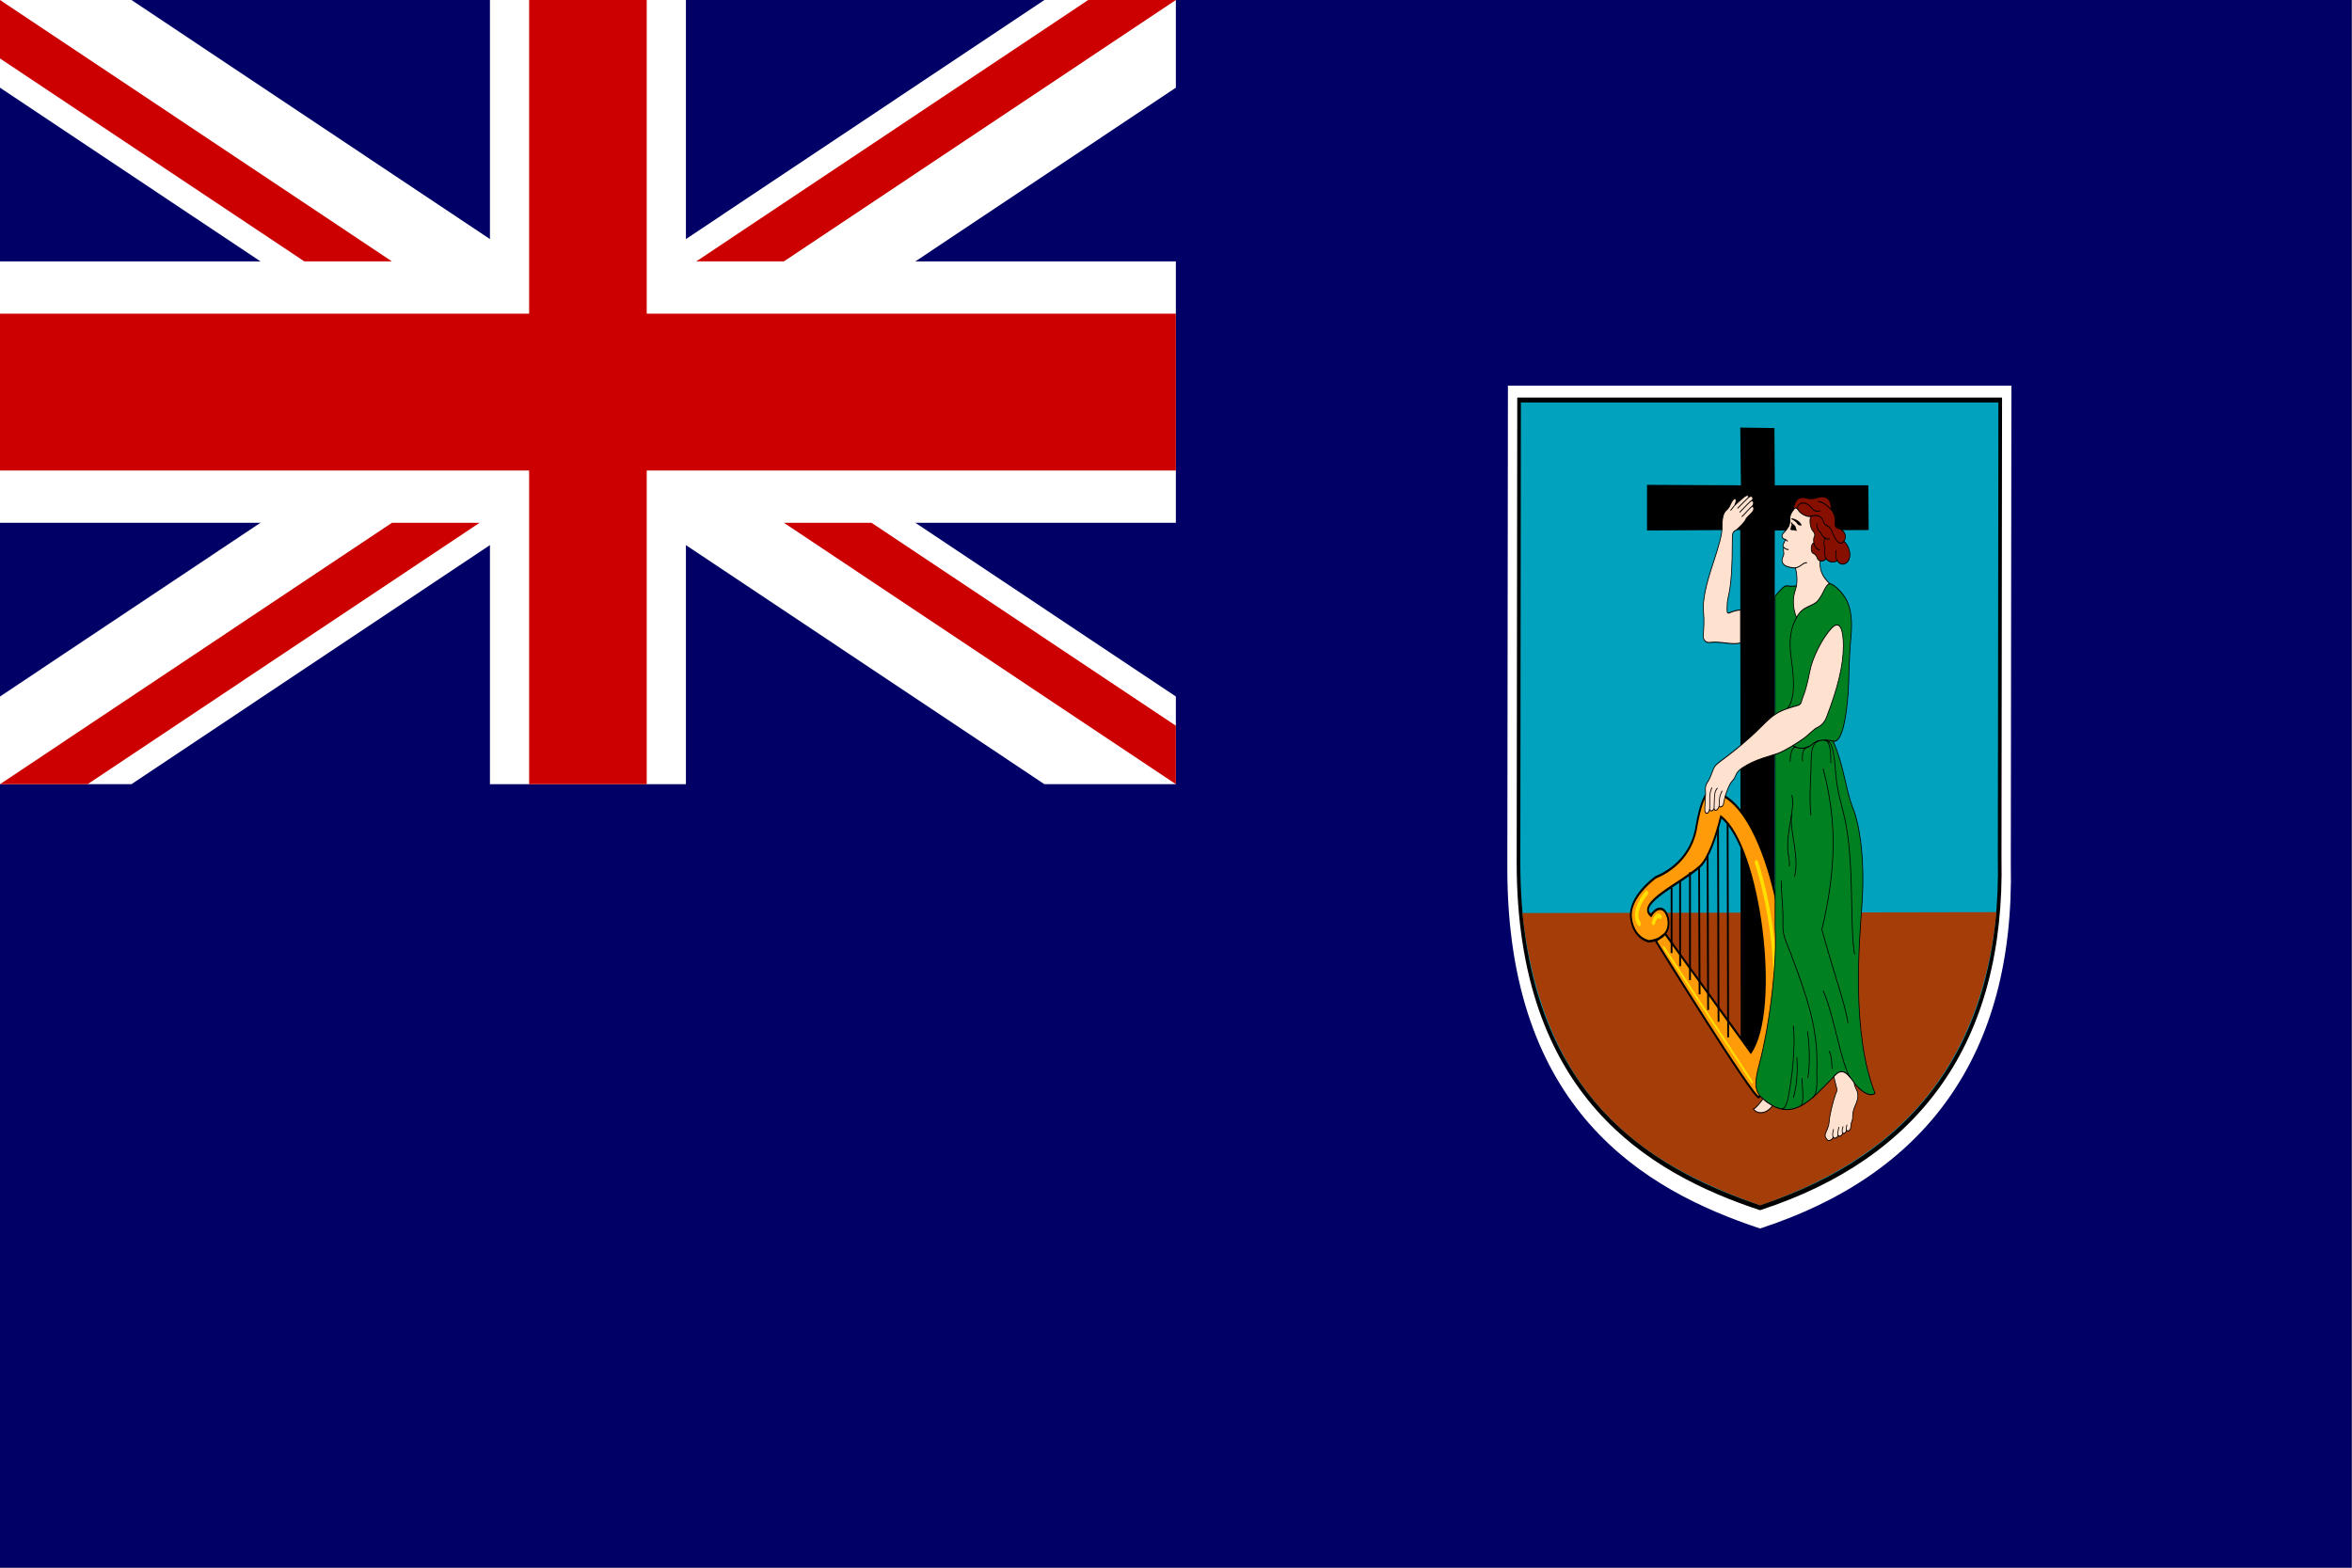 <?xml version="1.0" encoding="UTF-8" standalone="no"?>
<!-- Created with Sodipodi ("http://www.sodipodi.com/") -->

<svg
   xmlns:dc="http://purl.org/dc/elements/1.1/"
   xmlns:cc="http://creativecommons.org/ns#"
   xmlns:rdf="http://www.w3.org/1999/02/22-rdf-syntax-ns#"
   xmlns:svg="http://www.w3.org/2000/svg"
   xmlns="http://www.w3.org/2000/svg"
   xmlns:sodipodi="http://sodipodi.sourceforge.net/DTD/sodipodi-0.dtd"
   xmlns:inkscape="http://www.inkscape.org/namespaces/inkscape"
   height="600"
   id="svg548"
   sodipodi:docname="Flag_of_Montserrat.svg"
   sodipodi:version="0.32"
   width="900"
   inkscape:version="0.47 r22583"
   version="1.0">
  <rect width="100%" height="100%" fill="#808080" stroke="none"/>
  <defs
     id="defs550">
    <inkscape:perspective
       sodipodi:type="inkscape:persp3d"
       inkscape:vp_x="0 : 250 : 1"
       inkscape:vp_y="0 : 1000 : 0"
       inkscape:vp_z="1000 : 250 : 1"
       inkscape:persp3d-origin="500 : 166.66667 : 1"
       id="perspective3526" />
  </defs>
  <sodipodi:namedview
     id="base"
     inkscape:zoom="0.67027778"
     inkscape:cx="496.06299"
     inkscape:cy="248.03148"
     inkscape:window-width="1024"
     inkscape:window-height="879"
     inkscape:window-x="52"
     inkscape:window-y="46"
     inkscape:current-layer="svg548"
     showgrid="false"
     inkscape:window-maximized="0" />
  <g
     id="g3733"
     transform="matrix(0.907,0,0,1.21,0,2.1208518e-4)">
    <rect
       y="3.8999999e-05"
       x="0"
       width="992.126"
       style="font-size:12px;fill:#000066;stroke-width:1pt"
       id="rect877"
       height="496.063" />
    <g
       transform="matrix(1.199,0,0,1.199,588.042,99.297)"
       id="g555">
      <path
         d="m 40.148,18.913 177.155,0 -0.211,126.058 c 1.474,50.675 -30.111,82.12 -88.227,96.298 C 87.595,231.021 40.007,209.824 39.937,146.409 L 40.148,18.913 z"
         id="path552"
         sodipodi:nodetypes="cccccc"
         style="fill:#ffffff;fill-opacity:1;fill-rule:evenodd;stroke:none" />
      <path
         d="m 44.069,22.713 169.303,0 -0.201,120.795 c 1.408,48.558 -28.777,78.69 -84.317,92.276 C 89.413,225.965 43.934,205.652 43.868,144.885 L 44.069,22.713 z"
         id="path553"
         sodipodi:nodetypes="cccccc"
         style="fill:#00a2bd;fill-opacity:1;fill-rule:evenodd;stroke:#000000;stroke-width:0.962pt;stroke-linecap:butt;stroke-linejoin:miter;stroke-opacity:1" />
      <path
         d="m 212.061,157.816 c -6.159,46.351 -41.856,66.603 -83.209,77.352 -36.604,-9.819 -75.984,-25.495 -83.617,-77.119 l 166.826,-0.233 z"
         id="path554"
         sodipodi:nodetypes="cccc"
         style="fill:#a53d08;fill-opacity:1;fill-rule:evenodd;stroke:none" />
    </g>
    <path
       d="m 694.861,153.36 39.614,0.141 -0.283,-18.251 14.432,0.141 0.141,18.11 39.473,0 0.141,14.148 -39.614,0.141 -0.317,166.855 -14.077,0.089 -0.18,-167.085 -39.34,0.142 0.008,-14.431 z"
       id="path559"
       sodipodi:nodetypes="ccccccccccccc"
       style="fill:#000000;fill-opacity:1;fill-rule:evenodd;stroke:none" />
    <path
       d="m 702.519,295.378 36.132,37.484 c 12.494,-13.733 3.828,-65.063 -12.606,-74.517 -1.97,6.078 -5.319,13.366 -8.88,15.716 -7.833,5.338 -27.029,11.58 -20.613,15.576 1.463,-2.026 5.29,-3.939 7.091,0.563 2.139,7.091 -7.992,7.542 -7.992,7.542 0,0 -6.416,-0.789 -7.542,-7.318 -1.126,-6.528 9.557,-12.488 10.468,-12.944 0.9,-0.338 14.858,-4.052 17.222,-16.435 2.926,-12.157 5.965,-10.356 6.529,-10.581 18.234,1.801 30.166,34.445 30.842,57.407 0.675,22.963 -9.343,38.159 -11.144,39.172 -1.801,1.013 -43.449,-49.415 -43.449,-49.415 l 3.94,-2.251 z"
       id="path566"
       sodipodi:nodetypes="cccsccccscccccc"
       style="fill:#ff9a08;fill-opacity:1;fill-rule:evenodd;stroke:#000000;stroke-width:0.77;stroke-linecap:butt;stroke-linejoin:miter;stroke-miterlimit:4;stroke-opacity:1;stroke-dasharray:none" />
    <path
       d="m 728.86,260.484 0.224,67.65"
       id="path567"
       style="fill:none;stroke:#000000;stroke-width:0.77;stroke-linecap:butt;stroke-linejoin:miter;stroke-miterlimit:4;stroke-opacity:1;stroke-dasharray:none" />
    <path
       d="m 724.808,261.721 c 0,0.113 0.224,61.461 0.224,61.461"
       id="path568"
       sodipodi:nodetypes="cc"
       style="fill:none;stroke:#000000;stroke-width:0.77;stroke-linecap:butt;stroke-linejoin:miter;stroke-miterlimit:4;stroke-opacity:1;stroke-dasharray:none" />
    <path
       d="m 720.418,270.614 0.224,48.853"
       id="path569"
       sodipodi:nodetypes="cc"
       style="fill:none;stroke:#000000;stroke-width:0.77;stroke-linecap:butt;stroke-linejoin:miter;stroke-miterlimit:4;stroke-opacity:1;stroke-dasharray:none" />
    <path
       d="m 716.815,274.102 0.225,40.412"
       id="path570"
       sodipodi:nodetypes="cc"
       style="fill:none;stroke:#000000;stroke-width:0.77;stroke-linecap:butt;stroke-linejoin:miter;stroke-miterlimit:4;stroke-opacity:1;stroke-dasharray:none" />
    <path
       d="m 712.988,275.904 0,34.107"
       id="path571"
       style="fill:none;stroke:#000000;stroke-width:0.77;stroke-linecap:butt;stroke-linejoin:miter;stroke-miterlimit:4;stroke-opacity:1;stroke-dasharray:none" />
    <path
       d="m 708.822,278.606 0,27.015"
       id="path572"
       style="fill:none;stroke:#000000;stroke-width:0.77;stroke-linecap:butt;stroke-linejoin:miter;stroke-miterlimit:4;stroke-opacity:1;stroke-dasharray:none" />
    <path
       d="m 705.221,280.745 0,20.711"
       id="path573"
       style="fill:none;stroke:#000000;stroke-width:0.77;stroke-linecap:butt;stroke-linejoin:miter;stroke-miterlimit:4;stroke-opacity:1;stroke-dasharray:none" />
    <path
       d="m 701.957,299.656 37.259,42.662"
       id="path574"
       style="fill:none;stroke:#ffdf00;stroke-width:0.77;stroke-linecap:round;stroke-linejoin:miter;stroke-miterlimit:4;stroke-opacity:1;stroke-dasharray:none" />
    <path
       d="m 741.016,272.752 c 0,0 16.886,36.922 1.238,67.313"
       id="path575"
       sodipodi:nodetypes="cc"
       style="fill:none;stroke:#ffdf00;stroke-width:1.442;stroke-linecap:round;stroke-linejoin:miter;stroke-opacity:1;stroke-dasharray:none" />
    <path
       d="m 697.567,291.888 c 0,0 1.238,-3.264 2.814,-1.913"
       id="path576"
       style="fill:none;stroke:#ffdf00;stroke-width:1.442;stroke-linecap:round;stroke-linejoin:miter;stroke-opacity:1;stroke-dasharray:none" />
    <path
       d="m 694.64,282.433 c 0,0 -6.754,5.965 -3.039,9.793"
       id="path577"
       sodipodi:nodetypes="cc"
       style="fill:none;stroke:#ffdf00;stroke-width:1.442;stroke-linecap:round;stroke-linejoin:miter;stroke-opacity:1;stroke-dasharray:none" />
    <path
       d=""
       id="path668"
       sodipodi:nodetypes="c"
       style="fill:none;stroke:#000000;stroke-width:1.154pt;stroke-linecap:round;stroke-linejoin:miter;stroke-opacity:1" />
    <g
       transform="matrix(8.268,0,0,8.268,0,2.288818e-5)"
       style="font-size:12px"
       id="g878">
      <path
         style="font-size:12px;fill:#ffffff;stroke-width:1pt"
         id="path879"
         d="M 0,0 0,3.354 53.292,30 60,30 60,26.646 6.708,0 0,0 z M 60,0 60,3.354 6.708,30 0,30 0,26.646 53.292,0 60,0 z" />
      <path
         style="font-size:12px;fill:#ffffff;stroke-width:1pt"
         id="path880"
         d="M 25,0 25,30 35,30 35,0 25,0 z M 0,10 0,20 60,20 60,10 0,10 z" />
      <path
         style="font-size:12px;fill:#cc0000;stroke-width:1pt"
         id="path881"
         d="m 0,12 0,6 60,0 0,-6 -60,0 z m 27,-12 0,30 6,0 0,-30 -6,0 z" />
      <path
         style="font-size:12px;fill:#cc0000;stroke-width:1pt"
         id="path882"
         d="M 0,30 20,20 24.472,20 4.472,30 0,30 z M 0,0 20,10 15.528,10 0,2.236 0,0 z m 35.528,10 20,-10 L 60,0 40,10 35.528,10 z M 60,30 40,20 44.472,20 60,27.764 60,30 z" />
    </g>
    <g
       transform="matrix(5.233,0,0,5.233,-396.009,-149.727)"
       id="g1890">
      <path
         style="fill:#008021;fill-opacity:1;stroke:#000000;stroke-width:0.061"
         d="m 218.788,64.643 c 0.478,-0.41 0.726,-0.661 1.022,-0.615 0.296,0.045 0.699,0.023 0.995,-0.068 0.297,-0.091 1.766,-0.273 2.37,-0.068 0.205,0.023 0.478,0.137 0.899,0.49 0.422,0.353 1.037,0.968 0.832,2.677 -0.205,1.708 -0.138,2.439 -0.228,3.394 -0.159,1.686 -0.533,3.074 -1.207,2.962 0.911,1.595 1.002,2.962 1.594,4.055 0.593,1.093 0.957,3.326 0.729,5.741 -0.227,2.415 -0.865,7.837 1.048,11.482 -0.319,0.228 -1.093,0 -1.777,-0.729 -0.683,-0.729 -0.983,-0.705 -1.549,-0.273 -1.731,1.321 -3.352,2.914 -5.74,1.321 -0.547,-0.364 -0.72,-0.802 -0.319,-1.914 1.002,-2.779 1.489,-6.592 1.331,-8.383 l 0,-20.07 z"
         id="path1606" />
      <path
         style="fill:#ffe1cf;stroke:#000000;stroke-width:0.061"
         d="m 220.43,62.935 c 0.125,0.387 0.193,0.888 -0.012,1.344 -0.205,0.456 -0.25,1.002 0.091,1.663 0.547,-0.774 1.322,-0.615 1.777,-1.071 0.456,-0.456 0.547,-0.888 0.889,-0.98 -0.342,-0.296 -0.866,-0.615 -0.752,-1.481 0.114,-0.866 1.321,-1.572 0.228,-2.893 -0.706,-0.853 -1.732,-0.615 -2.176,-0.285 -0.209,0.155 -0.387,0.376 -0.455,0.524 -0.069,0.148 0.017,0.485 -0.149,0.683 -0.113,0.137 -0.251,0.273 -0.41,0.387 -0.102,0.074 -0.166,0.182 -0.057,0.308 0.044,0.05 0.124,0.061 0.212,0.091 -0.051,0.102 -0.109,0.205 -0.166,0.279 -0.054,0.07 -0.031,0.136 0.034,0.192 -0.086,0.273 0.08,0.303 -0.034,0.508 -0.099,0.177 -0.233,0.387 0.137,0.592 0.102,0.057 0.587,0.169 0.843,0.137 z"
         id="path1626" />
      <path
         style="fill:#ffe1cf;stroke:#000000;stroke-width:0.061"
         d="m 215.999,67.468 c -0.638,0.16 -1.663,-0.114 -2.438,-0.023 -0.342,0.04 -0.615,-0.137 -0.569,-0.478 0.045,-0.342 0.091,-0.866 0.022,-1.344 -0.106,-0.746 0.251,-1.777 0.752,-2.916 0.501,-1.139 0.752,-1.777 0.752,-2.312 0,-0.353 0.034,-0.752 0.353,-0.957 0.236,-0.151 0.281,-0.299 0.365,-0.421 0.193,-0.285 0.375,-0.353 0.398,-0.182 0.014,0.102 -0.023,0.194 -0.114,0.33 0.205,-0.171 0.553,-0.37 0.632,-0.427 0.08,-0.057 0.485,-0.342 0.507,-0.074 0.16,-0.08 0.268,-0.074 0.308,0.011 0.043,0.092 0.017,0.131 -0.063,0.199 0.114,-0.023 0.245,0.177 0.017,0.353 0.12,-0.04 0.239,0.16 0.029,0.342 -0.218,0.188 -0.467,0.319 -0.547,0.467 -0.08,0.148 -0.621,0.564 -0.837,0.655 -0.217,0.091 -0.228,0.216 -0.228,0.535 0,3.508 -0.421,3.223 -0.421,4.066 0,0.228 -0.046,0.433 0.182,0.364 0.228,-0.068 0.558,-0.171 0.9,-0.171 l 0,1.982 z"
         id="path1628" />
      <path
         style="fill:#ffe1cf;stroke:#000000;stroke-width:0.061"
         d="m 216.135,75.031 c 1.03,-0.515 2.21,-0.706 2.825,-0.866 0.615,-0.16 1.595,-0.638 2.073,-0.888 0.479,-0.251 0.866,-0.592 1.139,-0.683 0.274,-0.091 0.58,-0.28 0.752,-0.615 0.888,-1.731 1.367,-3.121 1.367,-4.328 0,-0.797 -0.205,-1.686 -0.98,-1.048 -0.728,0.6 -1.521,1.755 -1.731,2.597 -0.319,1.276 -0.592,1.549 -0.661,1.8 -0.068,0.251 -0.326,0.25 -0.638,0.319 -1.344,0.296 -1.663,0.501 -2.665,1.253 -1.002,0.752 -2.096,1.413 -2.825,1.823 -0.729,0.41 -0.865,0.456 -1.025,0.786 -0.159,0.33 -0.307,0.581 -0.444,0.729 -0.137,0.148 -0.176,0.321 -0.148,0.501 0.023,0.148 -0.046,0.832 -0.057,1.059 -0.012,0.228 0.045,0.285 0.137,0.296 0.091,0.011 0.216,-0.034 0.262,-0.307 -0.046,0.273 0.33,0.182 0.353,-0.023 -0.012,0.296 0.387,0.125 0.41,-0.148 0,0.194 0.302,0.06 0.33,-0.034 0.068,-0.228 0.125,-0.478 0.216,-0.661 0.133,-0.265 0.275,-0.607 0.536,-0.797 0.296,-0.216 0.159,-0.456 0.774,-0.763 z"
         id="path1630" />
      <path
         style="fill:#ffe1cf;stroke:#000000;stroke-width:0.061"
         d="m 223.516,93.689 c 0.069,0.251 0.194,0.535 0.239,0.706 0.046,0.171 -0.034,0.224 -0.079,0.319 -0.239,0.501 -0.496,1.3 -0.536,1.731 -0.022,0.251 -0.193,0.49 -0.273,0.638 -0.088,0.163 -0.054,0.289 0.148,0.444 0.097,0.074 0.41,-0.023 0.444,-0.182 0.114,0.114 0.319,0.068 0.41,-0.103 0.103,0.103 0.274,0.034 0.388,-0.137 0.102,0.068 0.25,-0.068 0.307,-0.16 0.16,0.08 0.331,-0.017 0.336,-0.33 0.001,-0.063 0.04,-0.171 0.086,-0.245 0.045,-0.074 0.062,-0.216 0.057,-0.342 -0.006,-0.125 0.074,-0.376 0.182,-0.552 0.108,-0.177 0.296,-0.49 0.216,-0.786 -0.074,-0.276 -0.193,-0.251 -0.296,-0.649 -0.25,-0.262 -0.592,-0.627 -0.945,-0.649 -0.353,-0.023 -0.558,0.216 -0.684,0.296 z"
         id="path1632" />
      <path
         style="fill:#ffe1cf;stroke:#000000;stroke-width:0.061"
         d="m 217.035,95.648 c 0.319,0.319 1.037,0.33 1.538,-0.205 -0.182,-0.08 -0.581,-0.262 -0.763,-0.41 -0.251,0.251 -0.536,0.535 -0.775,0.615 z"
         id="path1634" />
      <path
         style="fill:#870f00;stroke:#000000;stroke-width:0.061"
         d="m 220.259,59.426 c 0.125,-0.809 0.698,-0.79 1.059,-0.706 0.148,0.034 0.513,0.068 0.854,-0.023 0.676,-0.18 1.185,0.057 1.117,0.706 0.182,0.137 0.375,0.456 0.341,0.729 -0.034,0.273 0.023,0.387 0.274,0.421 0.25,0.034 0.786,0.342 0.432,0.775 0.342,0.205 0.604,0.729 0.422,1.082 -0.182,0.353 -0.729,0.41 -0.957,0.091 -0.25,0.114 -0.661,0.137 -0.911,-0.125 -0.171,0.205 -0.604,0.182 -0.684,0 -0.079,-0.182 -0.214,-0.28 -0.375,-0.33 -0.183,-0.057 -0.194,-0.558 0.079,-0.615 -0.034,-0.148 -0.022,-0.319 0.046,-0.399 0.068,-0.08 0.011,-0.228 -0.148,-0.353 -0.16,-0.125 -0.296,-0.604 -0.137,-0.866 -0.273,0.091 -0.877,-0.171 -1.002,-0.353 -0.126,-0.182 -0.296,-0.194 -0.41,-0.034 z"
         id="path1636" />
      <path
         style="fill:none;stroke:#000000;stroke-width:0.061"
         d="m 220.43,62.935 c 0.444,-0.057 0.592,-0.33 0.922,-0.308"
         id="path1638" />
      <path
         style="fill:none;stroke:#000000;stroke-width:0.061"
         d="m 219.484,61.698 c 0.029,0.026 0.066,0.046 0.108,0.07 0.09,0.049 0.188,0.054 0.279,0.066"
         id="path1640" />
      <path
         style="fill:none;stroke:#000000;stroke-width:0.061"
         d="m 219.616,61.226 c 0.062,0.021 0.128,0.053 0.187,0.114"
         id="path1642" />
      <path
         style="fill:none;stroke:#000000;stroke-width:0.061"
         d="m 220.646,59.426 c -0.262,-0.251 0.444,-0.763 1.185,-0.034 0.138,0.136 0.489,0.137 0.592,0.102"
         id="path1644" />
      <path
         style="fill:none;stroke:#000000;stroke-width:0.061"
         d="m 221.671,59.814 c 0.342,-0.08 0.854,-0.08 1.002,0.307 0.149,0.387 0.445,0.137 0.684,0.592 0.239,0.456 0.615,0.968 0.979,0.615"
         id="path1646" />
      <path
         style="fill:none;stroke:#000000;stroke-width:0.061"
         d="m 222.89,62.377 c -0.103,-0.137 -0.148,-0.433 -0.08,-0.638 -0.137,-0.159 -0.08,-0.49 0,-0.649"
         id="path1648" />
      <path
         style="fill:none;stroke:#000000;stroke-width:0.061"
         d="m 221.91,61.431 c 0.012,0.137 0.194,0.387 0.479,0.433"
         id="path1650" />
      <path
         style="fill:none;stroke:#000000;stroke-width:0.061"
         d="m 223.801,62.502 c -0.159,-0.205 -0.137,-0.387 -0.102,-0.638"
         id="path1652" />
      <path
         style="fill:none;stroke:#000000;stroke-width:0.061"
         d="m 222.138,60.235 c -0.011,0.205 0.114,0.478 0.33,0.57 0.046,0.114 0.274,0.433 0.729,0.387"
         id="path1654" />
      <path
         style="fill:none;stroke:#000000;stroke-width:0.061"
         d="m 223.289,59.404 c -0.25,-0.194 -0.589,-0.433 -1.037,-0.492"
         id="path1656" />
      <path
         style="fill:none;stroke:#000000;stroke-width:0.061"
         d="m 220.509,65.942 c -0.387,0.524 -0.638,1.253 -0.455,2.278 0.182,1.025 0.478,2.529 -0.274,3.212"
         id="path1658" />
      <path
         style="fill:none;stroke:#000000;stroke-width:0.061"
         d="m 223.471,73.414 c -0.524,-0.114 -1.276,-0.114 -1.686,0.182 -0.41,0.296 -1.094,0.319 -1.549,0.091"
         id="path1660" />
      <path
         style="fill:none;stroke:#000000;stroke-width:0.061"
         d="m 222.366,73.38 c -0.456,0.08 -0.672,0.399 -0.672,1.242 0,0.843 -0.182,2.073 -0.023,3.28"
         id="path1662" />
      <path
         style="fill:none;stroke:#000000;stroke-width:0.061"
         d="m 221.534,73.733 c -0.296,0.08 -0.603,0.091 -0.546,0.888"
         id="path1664" />
      <path
         style="fill:none;stroke:#000000;stroke-width:0.061"
         d="m 219.997,74.644 c 0.011,-0.49 0.182,-0.945 0.501,-0.866"
         id="path1666" />
      <path
         style="fill:none;stroke:#000000;stroke-width:0.061"
         d="m 223.277,74.735 c 0.023,-1.082 -0.216,-1.39 -0.535,-1.378 0.433,0.011 0.728,0.064 0.911,1.834 0.137,1.321 0.413,1.789 0.729,2.825 0.82,2.688 0.41,6.834 0.82,8.292"
         id="path1668" />
      <path
         style="fill:none;stroke:#000000;stroke-width:0.061"
         d="m 222.651,75.054 c 0.865,2.506 1.321,5.285 -0.091,9.75 0.956,2.643 1.913,4.556 2.095,5.65"
         id="path1670" />
      <path
         style="fill:none;stroke:#000000;stroke-width:0.061"
         d="m 219.917,80.977 c 0.159,-0.569 -0.41,-0.638 0.091,-2.643 0.217,-0.868 0.251,-1.39 0.114,-1.663"
         id="path1672" />
      <path
         style="fill:none;stroke:#000000;stroke-width:0.061"
         d="m 220.122,77.856 c -0.205,0.888 0.661,2.551 0.228,3.759"
         id="path1674" />
      <path
         style="fill:none;stroke:#000000;stroke-width:0.061"
         d="m 219.279,81.843 c 0,0.774 0.182,1.777 0.137,2.551 -0.046,0.774 0.27,1.133 0.638,1.868 1.321,2.643 2.22,4.528 2.095,7.016 -0.022,0.456 0.137,1.412 -0.341,1.686"
         id="path1676" />
      <path
         style="fill:none;stroke:#000000;stroke-width:0.061"
         d="m 219.313,95.636 c 0.137,0.011 0.285,-0.057 0.456,-0.467 0.171,-0.41 0.718,-2.87 0.49,-4.556"
         id="path1678" />
      <path
         style="fill:none;stroke:#000000;stroke-width:0.061"
         d="m 220.532,92.527 c 0.068,0.524 0.068,1.595 -0.273,2.438"
         id="path1680" />
      <path
         style="fill:none;stroke:#000000;stroke-width:0.061"
         d="m 221.398,90.955 c 0.205,1.116 0.182,2.119 0.023,2.825"
         id="path1682" />
      <path
         style="fill:none;stroke:#000000;stroke-width:0.061"
         d="m 220.942,93.78 c 0.023,0.456 0.228,1.595 -0.114,1.686"
         id="path1684" />
      <path
         style="fill:none;stroke:#000000;stroke-width:0.061"
         d="m 222.651,88.495 c 0.842,1.321 1.503,4.579 2.209,5.262"
         id="path1686" />
      <path
         style="fill:none;stroke:#000000;stroke-width:0.061"
         d="m 223.38,93.233 c -0.023,-0.364 -0.046,-0.866 -0.251,-1.093"
         id="path1688" />
      <path
         style="fill:none;stroke:#000000;stroke-width:0.061"
         d="m 214.279,77.287 c 0.011,-0.251 -0.034,-0.49 0.239,-0.877"
         id="path1690" />
      <path
         style="fill:none;stroke:#000000;stroke-width:0.061"
         d="m 213.869,77.435 c 0.034,-0.877 0.022,-0.957 0.273,-1.196"
         id="path1692" />
      <path
         style="fill:none;stroke:#000000;stroke-width:0.061"
         d="m 213.516,77.457 c 0.011,-0.626 -0.069,-0.843 0.182,-1.242"
         id="path1694" />
      <path
         style="fill:none;stroke:#000000;stroke-width:0.061"
         d="m 216.659,58.663 c -0.097,0.063 -0.666,0.495 -0.905,0.678"
         id="path1696" />
      <path
         style="fill:none;stroke:#000000;stroke-width:0.061"
         d="m 216.904,58.874 c -0.108,0.017 -0.421,0.273 -0.979,0.706"
         id="path1698" />
      <path
         style="fill:none;stroke:#000000;stroke-width:0.061"
         d="m 216.921,59.227 c -0.176,0.08 -0.512,0.404 -0.82,0.621"
         id="path1700" />
      <path
         style="fill:none;stroke:#000000;stroke-width:0.061"
         d="m 215.52,59.164 c -0.085,0.063 -0.25,0.245 -0.33,0.307"
         id="path1702" />
      <path
         style="fill:none;stroke:#000000;stroke-width:0.061"
         d="m 223.459,97.345 c -0.051,-0.057 -0.051,-0.256 0.04,-0.478"
         id="path1704" />
      <path
         style="fill:none;stroke:#000000;stroke-width:0.061"
         d="m 223.869,97.243 c -0.062,-0.063 0,-0.336 0.063,-0.513"
         id="path1706" />
      <path
         style="fill:none;stroke:#000000;stroke-width:0.061"
         d="m 224.257,97.106 c -0.074,-0.034 -0.097,-0.194 0.011,-0.41"
         id="path1708" />
      <path
         style="fill:none;stroke:#000000;stroke-width:0.061"
         d="m 224.564,96.946 c -0.051,-0.017 -0.074,-0.102 0.017,-0.353"
         id="path1710" />
      <g
         id="g1712">
        <path
           style="fill:#000000;stroke:none"
           d="m 220.082,60.144 c 0.165,0.216 0.336,0.194 0.366,0.333 0.03,0.14 0.052,0.15 0.084,0.191 0.032,0.041 -0.078,0.033 -0.132,0.011 -0.053,-0.022 -0.187,-0.02 -0.269,-0.019 -0.081,0.001 -0.178,-0.095 -0.117,-0.106 0.06,-0.011 0.052,-0.03 0.043,-0.073 -0.009,-0.042 0.034,-0.11 0.059,-0.122 0.026,-0.012 0.008,-0.01 -0.015,-0.067 -0.024,-0.057 -0.054,-0.195 -0.019,-0.149 z"
           id="path1714" />
        <path
           style="fill:#000000;stroke:none"
           d="m 220.182,59.946 c 0.185,0.022 0.504,0.122 0.677,0.313 0.136,0.151 0.025,0.111 -0.044,0.116 -0.069,0.006 -0.204,-0.043 -0.272,-0.129 -0.067,-0.086 -0.268,-0.194 -0.375,-0.222 -0.065,-0.017 -0.126,-0.095 0.014,-0.079 z"
           id="path1716" />
      </g>
    </g>
  </g>
</svg>
